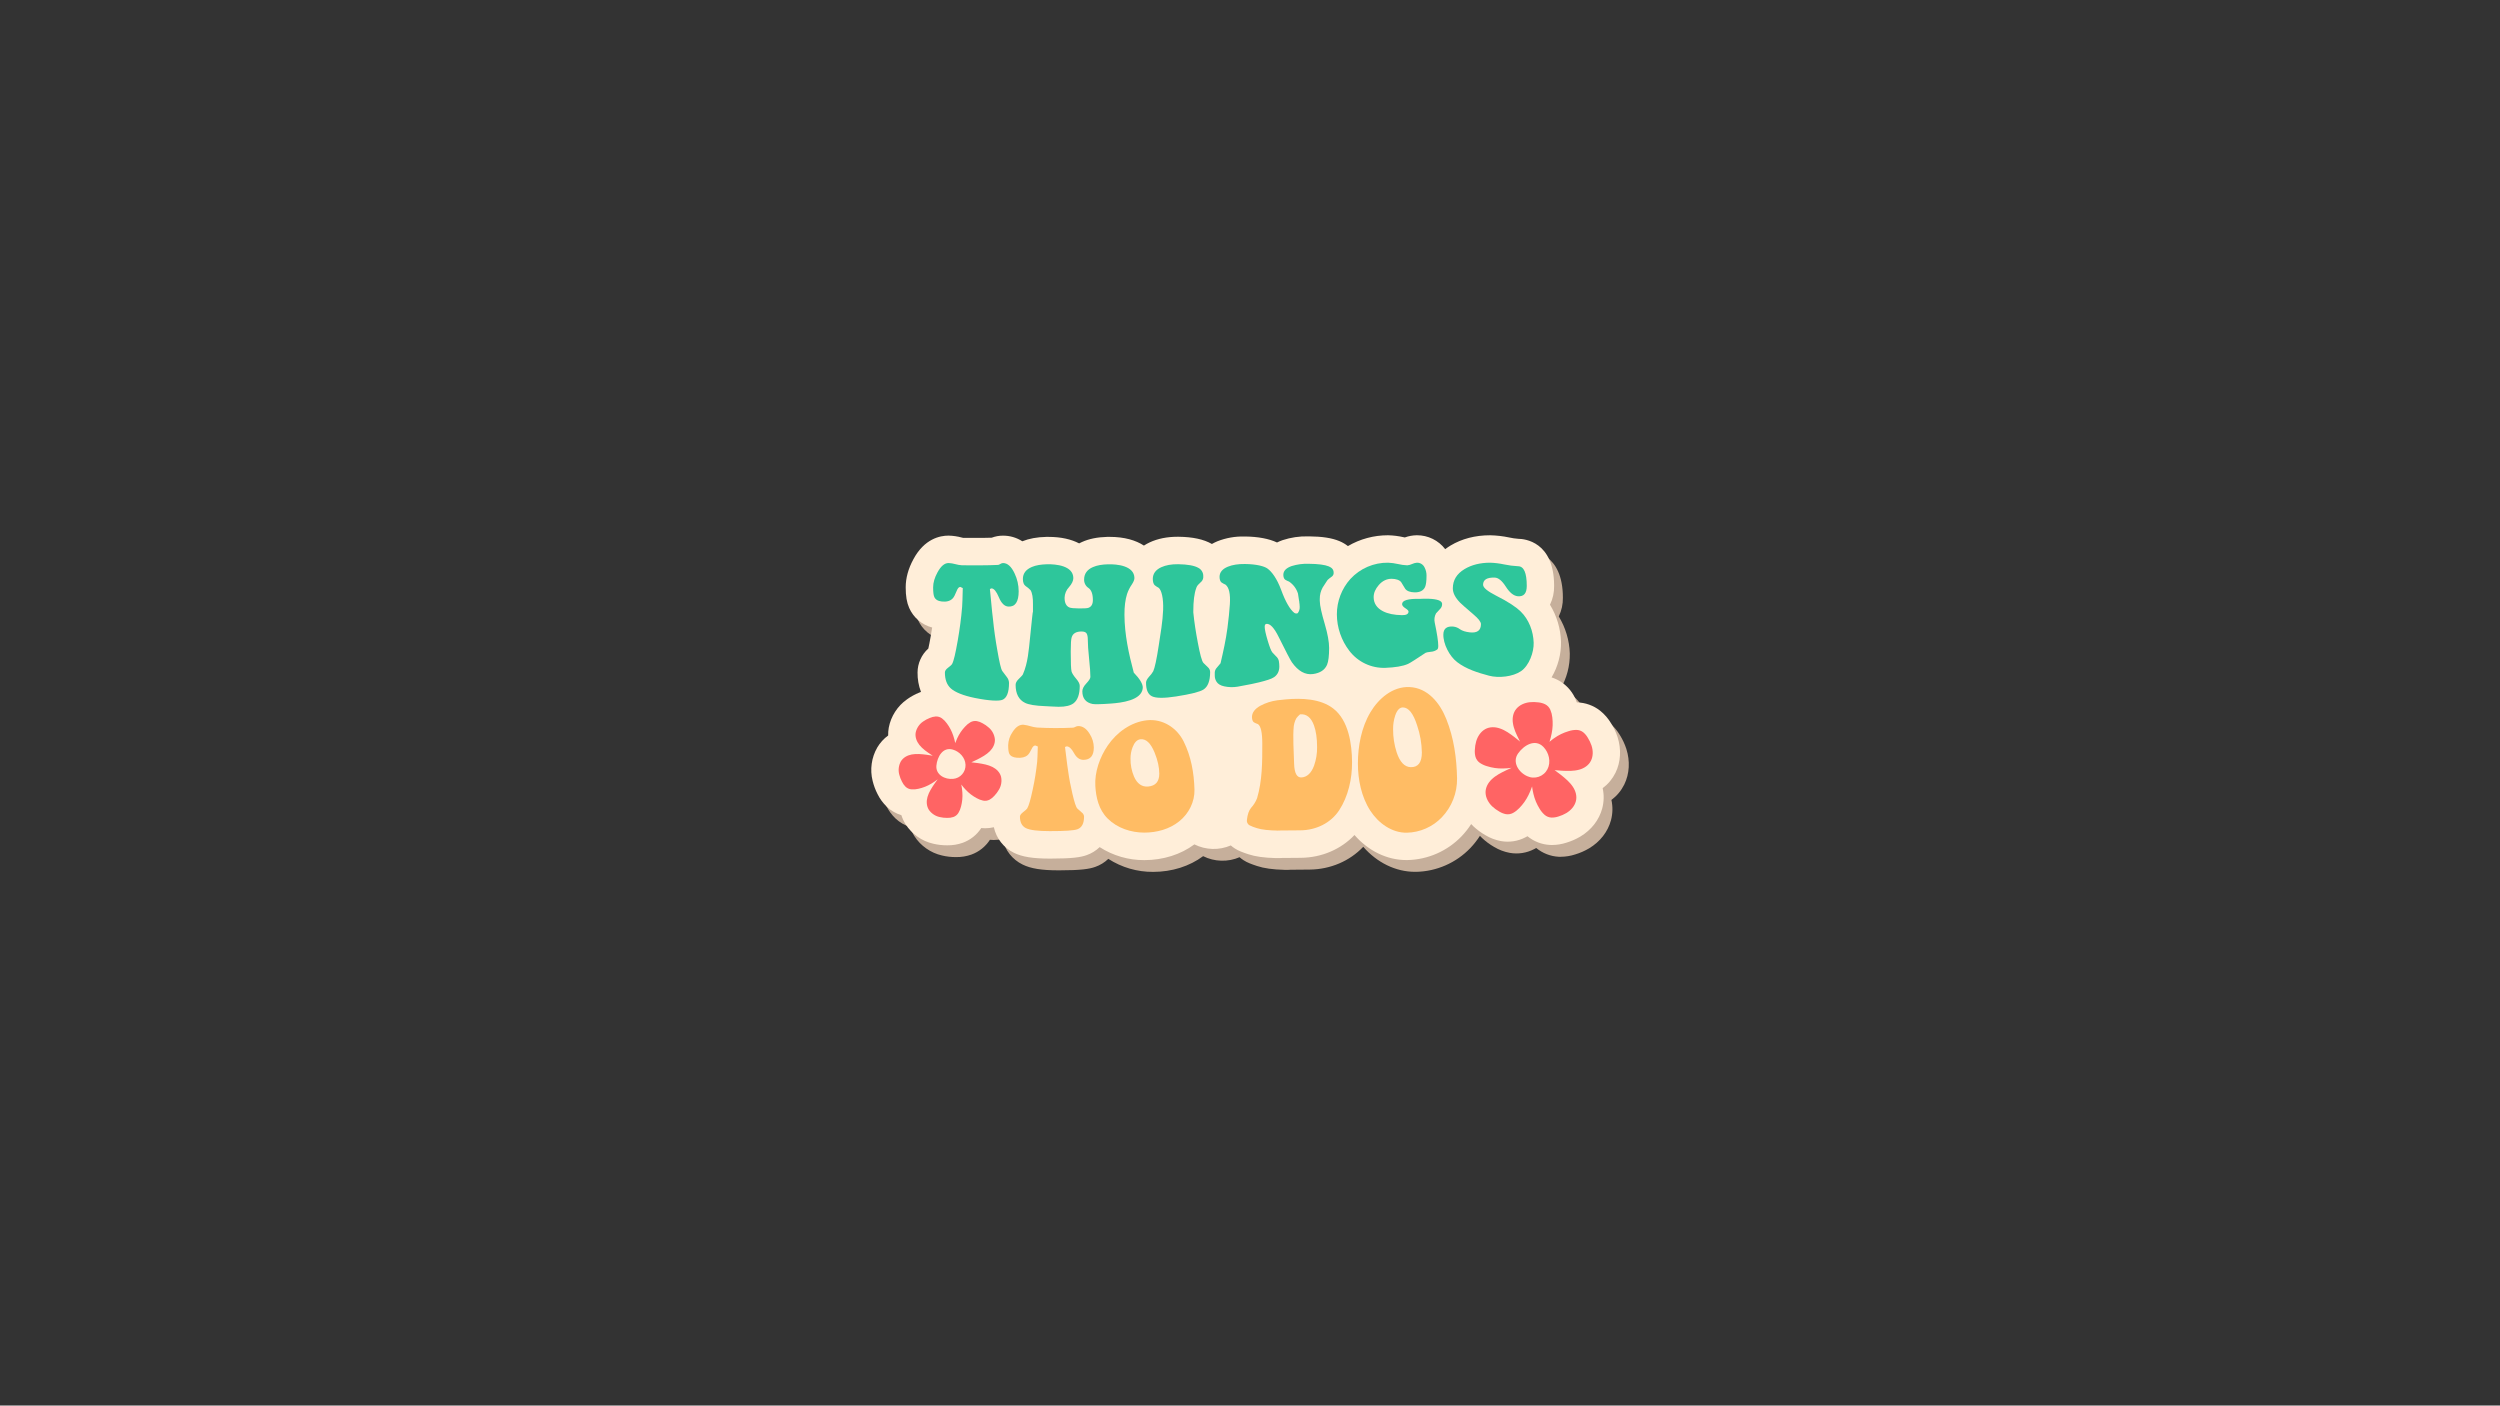 <svg xmlns="http://www.w3.org/2000/svg" xmlns:xlink="http://www.w3.org/1999/xlink" width="1366" zoomAndPan="magnify" viewBox="0 0 1024.5 576" height="768" preserveAspectRatio="xMidYMid meet" version="1.0"><rect x="0" y="0" width="1024.5" height="576" fill="#333333" stroke="none"/><defs><clipPath id="b63e7be3d7"><path d="M 360 224 L 668 224 L 668 357.312 L 360 357.312 Z M 360 224 " clip-rule="nonzero"/></clipPath><clipPath id="ef390384b2"><path d="M 357 219.312 L 664 219.312 L 664 353 L 357 353 Z M 357 219.312 " clip-rule="nonzero"/></clipPath></defs><g clip-path="url(#b63e7be3d7)"><path fill="#c6af9b" d="M 665.625 321.5 C 664.371 324.023 662.617 326.129 660.359 327.816 C 660.969 330.602 660.906 333.375 660.176 336.137 C 658.902 340.859 655.719 344.953 651.207 347.652 C 649.418 348.711 647.531 349.539 645.543 350.137 C 643.621 350.762 641.652 351.086 639.633 351.105 C 639.348 351.105 639.059 351.105 638.773 351.105 C 637.082 351.012 635.449 350.66 633.871 350.047 C 632.293 349.43 630.852 348.586 629.543 347.508 C 629.273 347.66 629 347.812 628.715 347.957 C 627.176 348.758 625.547 349.293 623.836 349.559 C 622.121 349.824 620.41 349.805 618.699 349.504 C 616.422 349.082 614.285 348.273 612.297 347.078 C 610.496 346.047 608.84 344.82 607.328 343.395 C 607.031 343.113 606.75 342.82 606.477 342.523 C 605.32 344.324 604.004 346 602.527 347.547 C 601.086 349.047 599.512 350.391 597.809 351.582 C 596.105 352.77 594.301 353.781 592.398 354.617 C 590.496 355.449 588.531 356.09 586.504 356.539 C 584.477 356.988 582.426 357.23 580.348 357.277 L 579.898 357.277 C 571.977 357.277 564.309 353.512 558.656 347.016 C 553.129 352.855 545.207 356.277 536.684 356.355 L 529.77 356.414 L 529.066 356.414 C 528.723 356.445 528.371 356.461 528.023 356.461 L 526.324 356.461 C 521.613 356.34 517.973 355.832 515.199 354.906 C 512.93 354.152 511.16 353.527 509.586 352.504 C 509.016 352.137 508.477 351.727 507.969 351.281 C 506.785 351.789 505.559 352.168 504.293 352.41 C 503.023 352.652 501.746 352.754 500.457 352.715 C 499.168 352.68 497.898 352.504 496.648 352.191 C 495.398 351.875 494.195 351.43 493.043 350.852 C 487.477 355.008 480.262 357.289 472.586 357.297 L 472.559 357.297 C 469.305 357.32 466.113 356.875 462.988 355.969 C 459.863 355.059 456.93 353.723 454.191 351.961 C 452.633 353.449 450.84 354.551 448.809 355.262 C 446.445 356.102 443.039 356.664 434.082 356.664 L 433.781 356.664 C 426.82 356.664 422.414 355.945 419.059 354.285 C 418.02 353.781 417.055 353.168 416.156 352.441 C 415.262 351.719 414.457 350.902 413.742 349.996 C 413.031 349.086 412.426 348.113 411.938 347.066 C 411.445 346.023 411.074 344.938 410.828 343.809 C 409.648 344.094 408.453 344.234 407.242 344.23 C 406.715 344.23 406.191 344.203 405.668 344.148 C 404.766 345.543 403.668 346.758 402.375 347.793 C 401.078 348.828 399.652 349.633 398.098 350.199 C 396.055 350.922 393.949 351.266 391.785 351.234 L 391.699 351.234 C 389.773 351.242 387.871 351.02 386 350.57 C 383.672 350.031 381.531 349.074 379.574 347.695 C 377.617 346.32 375.992 344.625 374.695 342.613 C 373.965 341.441 373.391 340.199 372.973 338.887 C 370.734 338.203 368.758 337.062 367.039 335.465 C 365.449 333.949 364.168 332.203 363.203 330.23 C 362.316 328.512 361.648 326.715 361.191 324.836 C 360.609 322.512 360.484 320.164 360.812 317.793 C 361.145 315.422 361.906 313.199 363.102 311.125 C 364.258 309.188 365.742 307.555 367.555 306.227 C 367.535 305.156 367.613 304.094 367.797 303.039 C 368.246 300.688 369.117 298.508 370.41 296.496 C 371.707 294.484 373.328 292.789 375.281 291.414 C 376.852 290.285 378.531 289.363 380.324 288.645 C 380.551 288.551 380.77 288.465 381.004 288.379 C 380.039 285.82 379.57 283.168 379.602 280.434 C 379.609 278.555 380 276.758 380.766 275.047 C 381.535 273.332 382.621 271.852 384.02 270.602 C 384.254 269.559 384.586 267.902 385.035 265.352 C 385.223 264.207 385.406 263.082 385.586 261.98 C 384.551 261.711 383.555 261.332 382.605 260.84 C 381.652 260.348 380.77 259.754 379.953 259.059 C 379.137 258.367 378.406 257.59 377.766 256.73 C 377.125 255.871 376.586 254.949 376.152 253.969 C 375.164 251.723 374.727 249.137 374.727 245.527 C 374.727 241.75 375.777 237.887 377.867 234.039 C 382.398 225.578 388.828 224.301 392.254 224.301 C 394.117 224.336 395.949 224.602 397.75 225.098 L 398.344 225.238 L 399.555 225.238 C 400.902 225.238 402.246 225.238 403.625 225.238 C 405.422 225.238 407.664 225.238 410.004 225.152 C 411.477 224.586 413.004 224.301 414.582 224.297 C 417.461 224.301 420.113 225.082 422.535 226.641 C 425.332 225.52 428.551 224.922 432.363 224.84 L 433.285 224.84 C 438.527 224.84 442.652 225.855 445.812 227.504 C 446.195 227.305 446.586 227.117 446.98 226.941 C 449.922 225.648 453.32 224.973 457.379 224.863 C 457.676 224.863 457.992 224.863 458.32 224.863 C 464.465 224.863 469.059 226.262 472.391 228.43 C 473.148 227.934 473.938 227.496 474.758 227.117 C 478.039 225.586 481.871 224.812 486.141 224.812 L 486.59 224.812 C 492.418 224.887 496.875 225.848 500.23 227.762 L 500.258 227.762 C 501 227.34 501.766 226.965 502.555 226.645 C 506.043 225.289 509.66 224.645 513.398 224.711 L 513.93 224.711 C 519.242 224.781 523.602 225.609 526.934 227.16 C 527.684 226.789 528.453 226.469 529.242 226.195 C 532.617 225.078 536.078 224.559 539.633 224.629 L 540.012 224.629 C 545.434 224.676 549.379 225.281 552.426 226.539 C 553.707 227.066 554.891 227.754 555.984 228.602 C 558.461 227.156 561.086 226.055 563.855 225.305 C 566.621 224.555 569.441 224.18 572.309 224.18 L 572.488 224.18 C 574.574 224.234 576.637 224.488 578.676 224.949 L 579.285 225.07 C 580.879 224.488 582.523 224.191 584.219 224.172 C 585.34 224.164 586.445 224.285 587.539 224.535 C 588.633 224.785 589.684 225.156 590.691 225.652 C 591.699 226.145 592.637 226.746 593.508 227.461 C 594.375 228.172 595.148 228.973 595.832 229.867 C 596.52 229.352 597.238 228.855 598.004 228.391 C 602.652 225.59 608.117 224.172 614.25 224.172 C 616.875 224.23 619.477 224.527 622.051 225.07 C 623.293 225.352 624.547 225.535 625.816 225.625 C 628.27 225.648 640.469 226.703 640.469 244.922 C 640.512 247.621 639.949 250.188 638.781 252.621 C 640.172 254.902 641.25 257.328 642.016 259.891 C 642.781 262.453 643.211 265.07 643.301 267.742 C 643.348 270.316 643.039 272.852 642.383 275.34 C 641.727 277.832 640.742 280.184 639.43 282.402 C 640.336 282.695 641.207 283.066 642.051 283.508 C 643.586 284.316 644.953 285.348 646.152 286.605 C 647.352 287.863 648.316 289.281 649.051 290.855 C 649.328 291.441 649.574 292.043 649.789 292.656 L 649.812 292.656 C 651.547 292.688 653.23 292.996 654.863 293.582 C 656.5 294.168 657.996 294.996 659.359 296.074 C 661.164 297.535 662.656 299.266 663.844 301.262 C 664.949 303.035 665.828 304.918 666.477 306.902 C 668.066 311.926 667.77 317.102 665.625 321.5 Z M 665.625 321.5 " fill-opacity="1" fill-rule="nonzero"/></g><g clip-path="url(#ef390384b2)"><path fill="#ffeed9" d="M 662.035 316.676 C 660.785 319.203 659.027 321.309 656.773 322.992 C 657.379 325.781 657.316 328.555 656.586 331.312 C 655.312 336.035 652.129 340.133 647.621 342.828 C 645.832 343.887 643.945 344.715 641.957 345.316 C 640.035 345.941 638.066 346.262 636.047 346.281 C 635.758 346.281 635.473 346.281 635.184 346.258 C 633.496 346.172 631.863 345.82 630.285 345.211 C 628.707 344.602 627.266 343.758 625.957 342.684 C 625.688 342.836 625.414 342.992 625.125 343.133 C 623.59 343.938 621.961 344.469 620.246 344.734 C 618.531 345 616.82 344.98 615.113 344.68 C 612.832 344.258 610.699 343.449 608.711 342.254 C 606.906 341.227 605.25 339.996 603.742 338.57 C 603.445 338.289 603.164 337.996 602.891 337.699 C 601.73 339.5 600.414 341.176 598.938 342.727 C 597.5 344.223 595.926 345.566 594.223 346.758 C 592.516 347.945 590.715 348.957 588.812 349.793 C 586.91 350.625 584.945 351.27 582.918 351.715 C 580.887 352.164 578.836 352.41 576.762 352.453 L 576.312 352.453 C 568.387 352.453 560.719 348.691 555.07 342.191 C 549.543 348.035 541.617 351.453 533.098 351.531 L 526.184 351.59 L 525.48 351.59 C 525.133 351.621 524.785 351.641 524.434 351.641 L 522.734 351.641 C 518.027 351.52 514.387 351.012 511.609 350.082 C 509.34 349.328 507.574 348.703 506 347.68 C 505.43 347.312 504.891 346.906 504.383 346.457 C 503.195 346.965 501.973 347.344 500.703 347.586 C 499.438 347.828 498.16 347.93 496.871 347.895 C 495.582 347.855 494.312 347.68 493.062 347.367 C 491.809 347.051 490.609 346.605 489.453 346.027 C 483.891 350.184 476.676 352.465 468.996 352.477 L 468.969 352.477 C 465.723 352.492 462.539 352.051 459.422 351.145 C 456.305 350.238 453.379 348.91 450.645 347.152 C 449.086 348.641 447.293 349.742 445.262 350.453 C 442.898 351.293 439.492 351.855 430.535 351.855 L 430.234 351.855 C 423.273 351.855 418.867 351.137 415.512 349.477 C 414.473 348.973 413.508 348.359 412.609 347.633 C 411.715 346.91 410.906 346.094 410.195 345.184 C 409.484 344.277 408.879 343.301 408.391 342.258 C 407.898 341.215 407.527 340.129 407.281 339 C 406.102 339.281 404.906 339.422 403.695 339.422 C 403.168 339.422 402.645 339.395 402.121 339.34 C 401.215 340.734 400.109 341.949 398.809 342.98 C 397.504 344.016 396.074 344.812 394.512 345.379 C 392.469 346.098 390.363 346.441 388.195 346.41 L 388.113 346.41 C 386.184 346.418 384.285 346.195 382.414 345.746 C 380.082 345.207 377.941 344.25 375.984 342.871 C 374.031 341.496 372.406 339.801 371.109 337.789 C 370.379 336.621 369.805 335.379 369.387 334.062 C 367.145 333.379 365.168 332.238 363.453 330.641 C 361.863 329.125 360.582 327.383 359.613 325.406 C 358.73 323.688 358.062 321.891 357.605 320.012 C 357.023 317.688 356.895 315.34 357.227 312.969 C 357.555 310.598 358.32 308.375 359.516 306.301 C 360.668 304.367 362.152 302.734 363.969 301.402 C 363.945 300.332 364.027 299.27 364.211 298.215 C 364.656 295.863 365.527 293.68 366.824 291.668 C 368.117 289.656 369.742 287.965 371.695 286.586 C 373.266 285.461 374.945 284.535 376.734 283.816 C 376.965 283.723 377.184 283.637 377.418 283.551 C 376.449 280.992 375.98 278.344 376.012 275.605 C 376.02 273.727 376.41 271.93 377.18 270.215 C 377.949 268.504 379.031 267.02 380.43 265.77 C 380.668 264.727 381 263.07 381.449 260.52 C 381.645 259.379 381.828 258.254 382 257.152 C 380.965 256.883 379.973 256.5 379.023 256.008 C 378.074 255.512 377.191 254.918 376.375 254.223 C 375.559 253.531 374.832 252.754 374.191 251.895 C 373.551 251.035 373.016 250.113 372.582 249.133 C 371.598 246.887 371.156 244.301 371.156 240.691 C 371.156 236.914 372.207 233.051 374.297 229.203 C 378.812 220.754 385.242 219.496 388.668 219.496 C 390.531 219.531 392.363 219.797 394.16 220.293 L 394.758 220.43 L 395.969 220.43 C 397.312 220.43 398.66 220.43 400.039 220.43 C 401.832 220.43 404.074 220.43 406.414 220.348 C 407.891 219.785 409.418 219.508 410.996 219.512 C 413.871 219.504 416.52 220.273 418.949 221.816 C 421.742 220.695 424.961 220.098 428.773 220.02 L 429.699 220.02 C 434.941 220.02 439.066 221.035 442.227 222.68 C 442.609 222.48 442.996 222.293 443.391 222.117 C 446.301 220.801 449.711 220.121 453.77 220.012 C 454.066 220.012 454.383 220.012 454.711 220.012 C 460.855 220.012 465.449 221.41 468.781 223.578 C 469.539 223.082 470.328 222.645 471.148 222.266 C 474.426 220.738 478.262 219.965 482.531 219.965 L 482.98 219.965 C 488.809 220.035 493.266 220.996 496.621 222.914 L 496.645 222.914 C 497.391 222.488 498.156 222.117 498.945 221.793 C 502.434 220.438 506.051 219.793 509.789 219.859 L 510.32 219.859 C 515.633 219.934 519.992 220.758 523.324 222.309 C 524.074 221.941 524.844 221.617 525.633 221.344 C 529.008 220.238 532.473 219.727 536.027 219.805 L 536.406 219.805 C 541.828 219.852 545.773 220.457 548.82 221.719 C 550.102 222.242 551.285 222.93 552.379 223.781 C 554.859 222.332 557.484 221.23 560.258 220.48 C 563.027 219.73 565.852 219.355 568.719 219.355 L 568.898 219.355 C 570.988 219.41 573.051 219.668 575.09 220.125 L 575.699 220.246 C 577.293 219.668 578.934 219.367 580.629 219.348 C 581.754 219.34 582.859 219.461 583.953 219.711 C 585.047 219.961 586.098 220.332 587.105 220.828 C 588.113 221.32 589.051 221.926 589.918 222.637 C 590.785 223.348 591.562 224.152 592.246 225.043 C 592.93 224.527 593.652 224.031 594.414 223.57 C 599.07 220.777 604.535 219.355 610.664 219.355 C 613.293 219.414 615.895 219.715 618.469 220.258 C 619.711 220.535 620.965 220.719 622.234 220.809 C 624.684 220.832 636.879 221.879 636.879 240.098 C 636.926 242.805 636.359 245.375 635.184 247.812 C 636.574 250.094 637.652 252.516 638.418 255.078 C 639.184 257.641 639.613 260.258 639.703 262.934 C 639.75 265.508 639.445 268.043 638.785 270.531 C 638.129 273.023 637.145 275.375 635.836 277.59 C 636.738 277.887 637.613 278.254 638.453 278.695 C 639.988 279.504 641.355 280.539 642.555 281.797 C 643.754 283.055 644.719 284.469 645.453 286.047 C 645.73 286.633 645.98 287.23 646.195 287.844 L 646.215 287.844 C 647.953 287.879 649.641 288.188 651.273 288.777 C 652.91 289.363 654.41 290.199 655.773 291.277 C 657.574 292.738 659.07 294.469 660.254 296.465 C 661.359 298.227 662.234 300.094 662.887 302.066 C 664.48 307.102 664.184 312.281 662.035 316.676 Z M 662.035 316.676 " fill-opacity="1" fill-rule="nonzero"/></g><path fill="#ff6464" d="M 378.277 295.688 C 377.504 296.215 376.855 296.867 376.332 297.645 C 375.809 298.422 375.449 299.266 375.25 300.184 C 374.93 302.008 375.625 303.828 376.746 305.25 C 378.023 306.867 379.777 308.078 381.48 309.199 C 381.734 309.371 381.992 309.535 382.246 309.695 C 381.418 309.543 380.582 309.406 379.746 309.301 C 377.719 309.039 375.605 308.805 373.582 309.191 C 371.789 309.535 370.094 310.465 369.152 312.051 C 368.703 312.875 368.426 313.754 368.316 314.688 C 368.207 315.617 368.273 316.539 368.52 317.445 C 368.773 318.445 369.141 319.402 369.625 320.312 C 369.992 321.098 370.484 321.797 371.098 322.406 C 371.785 323.043 372.594 323.402 373.523 323.48 C 374.469 323.551 375.406 323.473 376.328 323.254 C 378.227 322.84 380.012 322.129 381.68 321.125 C 382.582 320.594 383.445 320 384.27 319.355 C 383.832 319.93 383.41 320.516 383.004 321.109 C 381.848 322.793 380.676 324.574 380.098 326.555 C 379.59 328.297 379.648 330.246 380.617 331.812 C 381.145 332.586 381.793 333.234 382.57 333.754 C 383.344 334.277 384.188 334.637 385.102 334.832 C 386.109 335.066 387.129 335.184 388.16 335.172 C 389.023 335.203 389.867 335.082 390.691 334.812 C 391.566 334.492 392.254 333.934 392.754 333.141 C 393.242 332.328 393.602 331.457 393.824 330.535 C 394.328 328.652 394.512 326.734 394.379 324.789 C 394.309 323.68 394.156 322.582 393.934 321.496 C 394.477 322.219 395.059 322.91 395.68 323.566 C 397.008 324.992 398.527 326.164 400.242 327.086 C 401.066 327.555 401.945 327.891 402.875 328.09 C 403.789 328.266 404.668 328.145 405.5 327.727 C 406.258 327.305 406.922 326.77 407.492 326.117 C 408.207 325.367 408.82 324.547 409.336 323.648 C 409.824 322.848 410.145 321.984 410.301 321.059 C 410.453 320.137 410.434 319.215 410.23 318.301 C 409.762 316.5 408.371 315.152 406.762 314.324 C 404.922 313.395 402.824 313.035 400.805 312.727 C 399.91 312.59 398.996 312.48 398.062 312.391 C 398.891 312.027 399.711 311.637 400.52 311.227 C 402.34 310.297 404.215 309.289 405.668 307.82 C 406.938 306.535 407.824 304.801 407.703 302.953 C 407.609 302.02 407.344 301.141 406.91 300.312 C 406.477 299.48 405.902 298.762 405.191 298.156 C 404.418 297.469 403.578 296.883 402.664 296.398 C 401.918 295.957 401.121 295.656 400.27 295.5 C 399.344 295.367 398.473 295.527 397.66 295.984 C 396.84 296.473 396.113 297.074 395.48 297.785 C 394.141 299.199 393.07 300.797 392.258 302.57 C 391.961 303.203 391.691 303.852 391.457 304.52 C 391.254 303.5 390.988 302.492 390.652 301.504 C 390.043 299.656 389.156 297.953 387.984 296.395 C 387.43 295.621 386.773 294.949 386.012 294.379 C 385.254 293.836 384.406 293.578 383.469 293.605 C 382.605 293.668 381.781 293.879 380.992 294.23 C 380.027 294.609 379.125 295.094 378.277 295.688 Z M 378.277 295.688 " fill-opacity="1" fill-rule="nonzero"/><path fill="#ffeed9" d="M 390.602 319.176 C 387.254 319.523 383.387 317.52 383.734 313.738 C 384.066 310.207 386.34 305.977 390.461 307.18 C 393.223 307.984 395.551 310.445 395.672 313.402 C 395.688 313.758 395.668 314.109 395.613 314.461 C 395.562 314.812 395.477 315.156 395.359 315.488 C 395.238 315.824 395.09 316.145 394.91 316.449 C 394.73 316.758 394.523 317.043 394.289 317.309 C 394.059 317.574 393.801 317.816 393.52 318.035 C 393.238 318.25 392.941 318.441 392.625 318.598 C 392.309 318.758 391.98 318.887 391.641 318.984 C 391.301 319.082 390.953 319.145 390.602 319.176 Z M 390.602 319.176 " fill-opacity="1" fill-rule="nonzero"/><path fill="#ffbc64" d="M 437.668 315.609 C 438.105 318.844 438.703 322.047 439.461 325.223 C 440.27 328.664 440.93 330.77 441.5 331.34 C 442.008 331.844 442.676 332.375 443.293 332.941 C 443.867 333.355 444.184 333.918 444.25 334.625 C 444.25 337.488 443.312 339.191 441.48 339.844 C 440.082 340.344 436.324 340.605 430.223 340.594 C 425.348 340.594 422.086 340.188 420.441 339.375 C 418.797 338.562 417.977 336.988 417.973 334.652 C 417.973 334.105 418.395 333.512 419.223 332.855 C 420.23 332.082 420.805 331.562 420.938 331.312 C 421.594 330.273 422.348 327.637 423.242 323.375 C 424.043 319.672 424.641 315.938 425.035 312.172 C 425.113 311.273 425.211 309.227 425.293 305.91 L 424.309 305.504 C 423.738 305.477 423.23 305.926 422.793 306.855 C 422.176 308.164 421.629 309.02 421.148 309.426 C 420.137 310.324 418.668 310.68 416.734 310.523 C 415.109 310.387 414.043 309.82 413.594 308.836 C 413.289 308.223 413.148 307.074 413.148 305.379 C 413.219 303.406 413.816 301.609 414.941 299.984 C 416.285 297.895 417.77 296.867 419.484 297.004 C 420.422 297.125 421.344 297.32 422.25 297.594 C 423.152 297.875 424.074 298.059 425.016 298.148 C 429.949 298.418 434.879 298.434 439.812 298.195 C 440.137 298.117 440.445 298.004 440.738 297.848 C 441.066 297.672 441.418 297.57 441.793 297.547 C 443.633 297.496 445.215 298.566 446.531 300.727 C 447.633 302.426 448.203 304.285 448.246 306.309 C 448.246 309.688 446.84 311.359 444.027 311.391 C 442.449 311.406 441.156 310.492 440.145 308.648 C 439.137 306.801 438.125 305.867 437.113 305.859 L 436.438 306.113 C 436.57 307.406 436.887 309.895 437.359 313.488 C 437.469 314.348 437.535 314.77 437.668 315.609 Z M 437.668 315.609 " fill-opacity="1" fill-rule="nonzero"/><path fill="#ffbc64" d="M 489.496 323.551 C 489.637 328.539 487.184 333.438 483.238 336.586 C 479.203 339.832 474.016 341.195 468.949 341.203 C 463.477 341.203 457.859 339.359 453.934 335.457 C 450.23 331.77 449.129 326.754 448.863 322.035 C 448.551 316.438 450.656 310.305 453.996 305.449 C 457.66 300.121 463.445 295.891 470 295.172 C 476.426 294.465 482.262 298.195 485.082 303.879 C 488.133 310.031 489.301 316.773 489.496 323.551 Z M 475.074 317.07 C 475.074 314.438 474.438 311.559 473.164 308.434 C 471.578 304.531 469.629 302.668 467.301 302.961 C 465.957 303.129 464.891 304.25 464.141 306.199 C 463.566 307.688 463.281 309.234 463.285 310.832 C 463.242 313.418 463.727 315.898 464.734 318.277 C 466.039 321.211 467.984 322.543 470.531 322.32 C 473.559 322.031 475.074 320.309 475.074 317.07 Z M 475.074 317.07 " fill-opacity="1" fill-rule="nonzero"/><path fill="#ffbc64" d="M 517.285 304.766 C 517.285 300.211 516.695 297.531 515.492 296.734 C 514.922 296.547 514.371 296.301 513.848 296 C 513.34 295.672 513.059 294.836 513.059 293.859 C 513.059 292.039 514.211 290.496 516.48 289.219 C 518.672 288.051 521 287.305 523.461 286.973 C 524.027 286.883 525.254 286.746 527.086 286.59 C 533.391 286.051 541.121 286.285 546.367 290.348 C 552.695 295.238 554.027 304.992 554.07 312.309 C 554.117 319.051 552.543 326.316 548.801 332.031 C 545.297 337.391 539.184 340.211 532.934 340.27 C 523.965 340.355 521.074 340.348 524.371 340.383 C 520.023 340.352 516.918 339.988 515.086 339.375 C 514.016 339.074 512.984 338.672 511.992 338.176 C 511.602 337.938 511.316 337.605 511.137 337.184 C 510.953 336.762 510.91 336.328 511 335.879 C 511.242 333.766 511.789 332.117 512.715 331.027 C 513.77 329.871 514.582 328.562 515.152 327.102 C 517.277 319.98 517.309 312.129 517.285 304.766 Z M 532.762 292.727 C 532.543 292.898 532.254 293.176 531.906 293.535 C 531.414 294.008 531.051 294.562 530.82 295.203 C 530.523 295.941 530.312 296.703 530.191 297.492 C 529.742 302.086 530.191 307.809 530.324 312.914 C 530.434 316.828 531.445 318.758 533.422 318.594 C 535.703 318.395 537.379 316.766 538.492 313.805 C 539.371 311.316 539.785 308.754 539.742 306.117 C 539.742 302.52 539.297 299.594 538.492 297.332 C 537.297 294.023 535.395 292.488 532.762 292.73 Z M 532.762 292.727 " fill-opacity="1" fill-rule="nonzero"/><path fill="#ffbc64" d="M 597.102 318.996 C 597.125 320.465 597.004 321.922 596.742 323.371 C 596.48 324.816 596.082 326.223 595.543 327.59 C 595.008 328.961 594.344 330.262 593.555 331.5 C 592.762 332.738 591.859 333.887 590.844 334.949 C 589.918 335.914 588.902 336.781 587.805 337.551 C 586.707 338.316 585.547 338.973 584.32 339.512 C 583.094 340.051 581.828 340.469 580.523 340.758 C 579.215 341.051 577.895 341.211 576.555 341.242 C 570.352 341.355 564.824 337.285 561.543 332.211 C 557.879 326.555 556.473 319.469 556.469 312.883 C 556.469 305.742 557.898 298.105 561.605 291.871 C 564.93 286.277 570.707 281.258 577.609 281.555 C 585.113 281.875 590.07 288.082 592.688 294.645 C 595.836 302.516 596.926 310.652 597.102 318.996 Z M 582.68 308.359 C 582.609 304.598 581.973 300.934 580.77 297.371 C 579.188 292.379 577.242 289.93 574.91 289.902 C 573.562 289.902 572.496 291.008 571.746 293.254 C 571.16 295.043 570.875 296.879 570.891 298.762 C 570.867 302.012 571.348 305.184 572.34 308.273 C 573.645 312.262 575.586 314.324 578.133 314.383 C 581.164 314.449 582.68 312.434 582.68 308.359 Z M 582.68 308.359 " fill-opacity="1" fill-rule="nonzero"/><path fill="#2ec69b" d="M 406.914 253.656 C 407.328 257.941 407.953 262.285 408.707 266.496 C 409.523 271.188 410.16 274.141 410.746 274.992 C 411.25 275.727 411.922 276.535 412.543 277.379 C 413.133 278.086 413.449 278.898 413.496 279.816 C 413.496 283.805 412.555 286.109 410.73 286.805 C 409.332 287.328 405.57 287.254 399.469 286.016 C 394.598 285.027 391.336 283.617 389.691 282.152 C 388.043 280.688 387.219 278.504 387.219 275.609 C 387.219 274.93 387.641 274.293 388.469 273.672 C 389.48 272.918 390.047 272.367 390.184 272.07 C 390.844 270.883 391.578 267.676 392.488 262.457 C 393.273 257.961 393.918 253.246 394.281 248.676 C 394.367 247.598 394.457 245.043 394.547 241.004 L 393.559 240.523 C 392.977 240.496 392.473 241.043 392.043 242.164 C 391.426 243.742 390.883 244.77 390.398 245.25 C 389.391 246.297 387.918 246.711 385.984 246.504 C 384.363 246.332 383.297 245.68 382.848 244.57 C 382.547 243.879 382.398 242.586 382.398 240.695 C 382.398 238.715 383.027 236.68 384.191 234.543 C 385.539 232.074 387.023 230.73 388.734 230.734 C 389.676 230.777 390.598 230.93 391.5 231.184 C 392.406 231.441 393.328 231.598 394.27 231.656 C 399.199 231.68 404.133 231.738 409.066 231.5 C 409.395 231.41 409.703 231.273 409.988 231.086 C 410.312 230.875 410.66 230.762 411.043 230.738 C 412.887 230.738 414.461 232.164 415.785 234.996 C 416.883 237.301 417.438 239.727 417.453 242.281 C 417.453 246.633 416.043 248.723 413.238 248.574 C 411.656 248.496 410.363 247.227 409.348 244.801 C 408.336 242.371 407.332 241.145 406.32 241.109 L 405.664 241.379 C 405.793 243.031 406.098 246.195 406.586 250.875 C 406.715 251.992 406.785 252.551 406.914 253.656 Z M 406.914 253.656 " fill-opacity="1" fill-rule="nonzero"/><path fill="#2ec69b" d="M 442.477 281.059 C 442.477 284.551 441.613 286.902 439.973 288.176 C 438.746 289.129 436.703 289.664 433.852 289.641 C 433.32 289.641 432.457 289.605 431.246 289.535 C 430.035 289.461 429.105 289.41 428.445 289.387 C 424.277 289.246 421.488 288.742 420.082 288.039 C 417.492 286.773 416.199 284.297 416.199 280.641 C 416.199 279.91 416.598 279.105 417.398 278.328 C 418.41 277.34 419.059 276.668 419.191 276.336 C 421.242 271.676 421.598 266.281 422.113 261.348 C 422.848 254.344 423.18 250.613 423.312 250.621 L 423.312 247.699 C 423.352 244.965 423.023 243 422.324 241.855 C 421.715 241.211 421.035 240.648 420.293 240.16 C 419.551 239.625 419.18 238.66 419.18 237.258 C 419.18 235.008 420.406 233.387 422.863 232.34 C 424.578 231.605 426.703 231.297 429.055 231.234 C 432.707 231.145 439.793 231.801 439.855 236.887 C 439.855 238 439.262 239.262 438.062 240.633 C 437.504 241.219 437.07 241.883 436.762 242.633 C 436.453 243.379 436.289 244.156 436.266 244.965 C 436.266 247.016 436.902 248.332 438.176 248.914 C 438.793 249.184 440.148 249.324 442.258 249.336 C 444.281 249.336 445.508 249.273 445.949 249.113 C 447.223 248.699 447.859 247.633 447.859 245.895 C 447.859 243.434 447.254 241.77 446.066 240.953 C 445.48 240.57 445.031 240.066 444.711 239.445 C 444.391 238.824 444.246 238.164 444.27 237.469 C 444.27 235.172 445.488 233.422 447.895 232.387 C 449.629 231.625 451.777 231.309 454.082 231.25 C 457.723 231.152 464.816 231.809 464.887 236.871 C 464.887 237.555 464.531 238.453 463.832 239.512 C 462.984 240.738 462.324 242.059 461.855 243.473 C 461.152 245.676 460.781 248.539 460.801 251.945 C 460.848 260.039 462.539 267.832 464.621 275.641 C 467.078 278.176 468.426 280.375 468.305 281.934 C 467.918 287.051 459.516 288.008 455.203 288.32 C 451.078 288.621 448.594 288.645 447.762 288.496 C 444.953 287.926 443.543 286.18 443.543 283.301 C 443.543 282.293 444.094 281.207 445.195 280.047 C 446.289 278.887 446.84 278.008 446.84 277.426 C 446.84 275.781 446.664 273.297 446.312 269.938 C 445.957 266.574 445.785 263.977 445.785 262.207 C 445.785 260.996 445.621 260.117 445.293 259.59 C 444.965 259.059 444.27 258.789 443.219 258.785 C 441.02 258.785 439.676 259.57 439.184 261.141 C 438.918 261.848 438.789 263.836 438.789 266.984 C 438.789 271.562 438.895 274.25 439.113 275.137 C 439.289 275.828 439.926 276.863 441.023 278.156 C 441.977 279.27 442.477 280.234 442.477 281.059 Z M 442.477 281.059 " fill-opacity="1" fill-rule="nonzero"/><path fill="#2ec69b" d="M 476.652 249.922 C 476.828 245.191 476.016 241.918 474.859 240.906 C 474.273 240.602 473.727 240.246 473.211 239.832 C 472.688 239.383 472.418 238.375 472.418 237.242 C 472.418 235.129 473.578 233.52 475.844 232.469 C 477.727 231.594 480.062 231.18 482.828 231.215 C 486.723 231.266 489.488 231.797 491.059 232.695 C 491.703 233.02 492.207 233.492 492.574 234.113 C 492.945 234.734 493.121 235.406 493.098 236.129 C 493.164 236.898 492.957 237.586 492.473 238.191 C 492.055 238.641 491.629 239.051 491.188 239.445 C 490.719 239.895 490.387 240.43 490.203 241.055 C 489.41 243.176 489.016 246.391 489.016 250.613 L 489.016 250.965 C 489.41 254.961 490.059 259.121 490.863 263.336 C 491.758 268.09 492.504 270.949 493.168 271.664 C 493.668 272.207 494.34 272.789 494.961 273.406 C 495.57 273.93 495.891 274.598 495.914 275.402 C 495.914 279.062 494.977 281.453 493.152 282.594 C 491.75 283.492 487.992 284.473 481.891 285.418 C 476.957 286.18 473.699 286.133 472.078 285.34 C 470.453 284.551 469.645 282.703 469.645 279.758 C 469.645 279.07 470.059 278.254 470.895 277.312 C 471.559 276.633 472.129 275.887 472.605 275.066 C 473.223 273.684 473.996 270.195 474.848 264.543 C 475.598 259.699 476.48 254.598 476.652 249.922 Z M 476.652 249.922 " fill-opacity="1" fill-rule="nonzero"/><path fill="#2ec69b" d="M 518.273 256.832 C 518.273 257.887 518.68 259.77 519.488 262.484 C 520.301 265.195 520.938 266.816 521.398 267.344 C 521.848 267.871 522.355 268.402 522.883 268.91 C 523.484 269.43 523.879 270.074 524.066 270.844 C 524.199 271.598 524.266 272.359 524.266 273.129 C 524.266 275.02 523.559 276.488 522.156 277.48 C 521.031 278.273 518.836 278.895 516.031 279.609 C 514.715 279.945 511.707 280.605 507.145 281.406 C 505.344 281.699 503.547 281.656 501.762 281.281 C 500.16 280.969 499.074 280.254 498.535 279.375 C 498.047 278.598 497.805 277.75 497.809 276.832 L 497.809 275.547 C 497.867 274.801 498.152 274.152 498.664 273.609 C 499.113 273.043 499.656 272.449 500.18 271.809 C 501.301 267 502.379 262.164 503.016 257.281 C 503.461 253.734 503.82 250.496 504 247.602 C 504.262 243.375 503.668 240.719 502.207 239.582 C 501.629 239.336 501.082 239.035 500.562 238.688 C 500.047 238.285 499.773 237.41 499.773 236.406 C 499.773 234.551 500.941 233.148 503.199 232.223 C 505.031 231.473 507.371 231.094 510.176 231.129 C 514.957 231.191 518.066 232.027 519.395 232.98 C 521.188 234.258 523.312 237.141 524.996 241.688 C 526.789 246.598 528.637 249.758 530.375 251.129 C 530.586 251.285 530.82 251.375 531.082 251.402 C 531.34 251.43 531.59 251.387 531.824 251.277 C 532.41 250.473 532.672 249.574 532.613 248.578 C 532.594 247.91 532.527 247.246 532.418 246.59 L 532.418 246.281 L 532.355 246.172 C 532.219 245.242 532.07 244.258 531.906 243.219 C 531.246 241.184 530.039 239.559 528.281 238.344 C 527.707 238.133 527.156 237.863 526.637 237.535 C 526.188 237.207 525.91 236.426 525.91 235.562 C 525.91 233.953 527.074 232.754 529.336 231.965 C 531.609 231.262 533.938 230.953 536.316 231.043 C 540.176 231.074 542.926 231.441 544.551 232.109 C 545.859 232.652 546.523 233.48 546.523 234.625 C 546.574 235.234 546.379 235.746 545.934 236.164 C 545.539 236.492 545.121 236.812 544.68 237.113 C 544.219 237.422 543.863 237.828 543.609 238.32 C 543.078 239.105 542.555 239.914 542.027 240.754 C 541.215 242.227 540.82 243.809 540.844 245.492 C 540.844 245.414 540.844 245.676 540.844 246.234 C 540.887 248.277 541.633 251.457 542.883 255.707 C 544.078 259.754 544.676 263.086 544.676 265.527 C 544.676 268.754 544.391 271.086 543.82 272.441 C 542.895 274.555 540.984 275.816 538.09 276.219 C 534.883 276.668 531.984 275.039 529.398 271.379 C 528.738 270.414 526.938 266.941 523.996 261.008 C 522.152 257.273 520.484 255.492 518.992 255.668 C 518.496 255.727 518.273 256.113 518.273 256.832 Z M 518.273 256.832 " fill-opacity="1" fill-rule="nonzero"/><path fill="#2ec69b" d="M 577.215 250.59 C 577.215 250.258 576.766 249.801 575.895 249.242 C 575.023 248.68 574.578 248.113 574.578 247.562 C 574.578 246.027 577.035 245.285 581.953 245.414 L 583.137 245.367 C 583.973 245.34 584.742 245.336 585.441 245.367 C 589.027 245.484 590.898 246.188 590.977 247.41 C 591.012 248.301 590.703 249.051 590.051 249.66 C 589.133 250.621 588.602 251.195 588.473 251.375 C 587.852 252.566 587.676 253.82 587.949 255.133 C 588.914 259.691 589.398 262.91 589.398 264.66 C 589.398 265.438 589.262 265.934 588.996 266.152 C 588.195 266.73 587.297 267.051 586.309 267.105 C 585.125 267.234 584.418 267.383 584.199 267.527 C 580.426 270.02 578.035 271.598 577.023 272.066 C 574.828 273.043 571.703 273.523 567.738 273.68 C 566.32 273.73 564.918 273.617 563.531 273.332 C 562.141 273.047 560.805 272.602 559.523 272 C 558.238 271.395 557.047 270.648 555.941 269.758 C 554.836 268.867 553.852 267.859 552.984 266.734 C 551.332 264.59 550.066 262.238 549.188 259.676 C 548.309 257.113 547.863 254.477 547.852 251.766 C 547.848 249.09 548.324 246.504 549.277 244.004 C 550.23 241.508 551.598 239.262 553.379 237.27 C 554.363 236.199 555.445 235.242 556.629 234.402 C 557.812 233.562 559.07 232.852 560.406 232.277 C 561.738 231.703 563.117 231.273 564.539 230.988 C 565.961 230.707 567.398 230.574 568.852 230.594 C 570.195 230.648 571.523 230.828 572.832 231.129 C 574.102 231.43 575.383 231.609 576.684 231.672 C 577.375 231.609 578.035 231.43 578.66 231.133 C 579.289 230.84 579.945 230.656 580.637 230.594 C 581.309 230.574 581.934 230.742 582.508 231.098 C 583.082 231.457 583.512 231.941 583.797 232.555 C 584.344 233.613 584.609 234.742 584.59 235.934 C 584.59 238.094 584.387 239.641 583.996 240.543 C 583.297 242.059 581.852 242.793 579.66 242.75 C 577.914 242.715 576.523 242.211 575.855 241.285 C 575.266 240.48 574.766 239.352 574.215 238.586 C 573.551 237.688 572.07 237.199 570.277 237.188 C 568.258 237.188 566.508 238.043 565.02 239.75 C 563.641 241.34 562.922 242.992 562.922 244.695 C 562.922 247.199 564.199 249.168 566.727 250.477 C 568.75 251.523 571.379 252.047 574.523 252.09 C 576.316 252.125 577.215 251.625 577.215 250.59 Z M 577.215 250.59 " fill-opacity="1" fill-rule="nonzero"/><path fill="#2ec69b" d="M 602.352 259.145 C 605.379 259.473 606.895 258.359 606.895 255.742 C 606.895 254.867 605.887 253.539 603.867 251.828 C 600.836 249.215 599.016 247.672 598.402 247.023 C 596.379 244.961 595.371 243.016 595.371 241.117 C 595.371 237.734 596.977 235.141 600.176 233.211 C 603.043 231.492 606.539 230.594 610.664 230.594 C 612.586 230.656 614.484 230.891 616.363 231.293 C 618.266 231.699 620.188 231.949 622.125 232.043 C 624.488 232.066 625.668 234.75 625.668 240.098 C 625.668 243.164 624.438 244.566 621.98 244.34 C 620.266 244.184 618.633 242.832 617.074 240.391 C 615.512 237.949 614.012 236.754 612.574 236.699 C 609.371 236.59 607.77 237.562 607.77 239.625 C 607.77 240.836 609.562 242.281 613.148 244.121 C 618.047 246.578 621.355 248.812 623.113 250.535 C 626.59 253.887 628.344 258.719 628.496 263.352 C 628.637 267.203 626.652 272.75 623.324 275.039 C 619.996 277.324 614.176 277.949 610.254 276.914 C 605.598 275.684 600.836 274.188 597.082 271.293 C 594.012 268.934 591.371 263.875 591.488 259.918 C 591.551 257.668 592.832 256.531 595.566 256.77 C 596.578 256.887 597.492 257.254 598.301 257.871 C 599.262 258.531 600.613 258.953 602.352 259.145 Z M 602.352 259.145 " fill-opacity="1" fill-rule="nonzero"/><path fill="#ff6464" d="M 626.934 287.762 C 624.84 287.988 622.758 288.844 621.387 290.488 C 620.016 292.133 619.684 294.312 619.992 296.359 C 620.336 298.691 621.395 300.891 622.445 302.977 C 622.602 303.285 622.758 303.594 622.926 303.902 C 622.191 303.273 621.441 302.676 620.684 302.102 C 618.82 300.688 616.859 299.25 614.633 298.508 C 612.684 297.832 610.461 297.777 608.621 298.816 C 606.781 299.855 605.539 301.77 604.945 303.793 C 604.621 304.93 604.438 306.086 604.391 307.27 C 604.312 308.258 604.402 309.23 604.66 310.184 C 604.984 311.203 605.582 312.02 606.453 312.637 C 607.355 313.234 608.328 313.684 609.371 313.984 C 611.488 314.66 613.656 314.973 615.879 314.926 C 617.082 314.914 618.277 314.82 619.469 314.648 C 618.707 314.973 617.961 315.312 617.227 315.664 C 615.121 316.676 612.949 317.773 611.254 319.41 C 609.766 320.844 608.703 322.805 608.785 324.914 C 608.871 327.027 610 329.012 611.523 330.469 C 612.387 331.273 613.332 331.965 614.359 332.543 C 615.191 333.066 616.09 333.43 617.051 333.633 C 618.102 333.812 619.098 333.652 620.043 333.152 C 620.988 332.625 621.836 331.965 622.586 331.176 C 624.152 329.59 625.422 327.793 626.395 325.785 C 626.957 324.648 627.441 323.48 627.844 322.277 C 627.969 323.305 628.152 324.32 628.395 325.324 C 628.902 327.496 629.742 329.523 630.922 331.414 C 631.473 332.352 632.152 333.18 632.961 333.906 C 633.77 334.605 634.707 334.984 635.773 335.043 C 636.762 335.062 637.723 334.914 638.66 334.594 C 639.789 334.258 640.867 333.793 641.883 333.195 C 643.68 332.117 645.227 330.461 645.781 328.391 C 646.336 326.316 645.73 324.207 644.598 322.477 C 643.305 320.5 641.43 318.949 639.602 317.5 C 638.777 316.844 637.934 316.211 637.074 315.602 C 638.105 315.715 639.137 315.797 640.172 315.848 C 642.504 315.961 644.934 316.035 647.203 315.398 C 649.188 314.852 651.055 313.633 651.98 311.734 C 652.91 309.84 652.879 307.555 652.215 305.547 C 651.836 304.426 651.332 303.363 650.703 302.363 C 650.215 301.504 649.594 300.754 648.84 300.117 C 647.996 299.457 647.043 299.121 645.973 299.113 C 644.891 299.125 643.832 299.297 642.805 299.637 C 640.672 300.266 638.695 301.227 636.879 302.516 C 636.227 302.965 635.59 303.473 634.98 303.996 C 635.352 302.867 635.652 301.715 635.875 300.547 C 636.324 298.367 636.41 296.168 636.133 293.957 C 636.02 292.879 635.746 291.84 635.316 290.844 C 634.875 289.867 634.184 289.129 633.238 288.625 C 632.348 288.195 631.41 287.93 630.426 287.832 C 629.266 287.672 628.102 287.648 626.934 287.762 Z M 626.934 287.762 " fill-opacity="1" fill-rule="nonzero"/><path fill="#ffeed9" d="M 625.828 318.066 C 622.312 316.5 619.609 312.312 622.105 308.762 C 624.438 305.449 629.086 302.559 632.504 306.098 C 634.789 308.473 635.695 312.238 634.141 315.242 C 633.953 315.602 633.734 315.941 633.48 316.258 C 633.23 316.578 632.949 316.867 632.641 317.133 C 632.336 317.398 632.004 317.629 631.652 317.832 C 631.301 318.031 630.934 318.195 630.547 318.328 C 630.164 318.457 629.773 318.551 629.371 318.605 C 628.969 318.66 628.566 318.676 628.164 318.652 C 627.758 318.633 627.359 318.57 626.965 318.473 C 626.574 318.371 626.191 318.238 625.828 318.066 Z M 625.828 318.066 " fill-opacity="1" fill-rule="nonzero"/></svg>